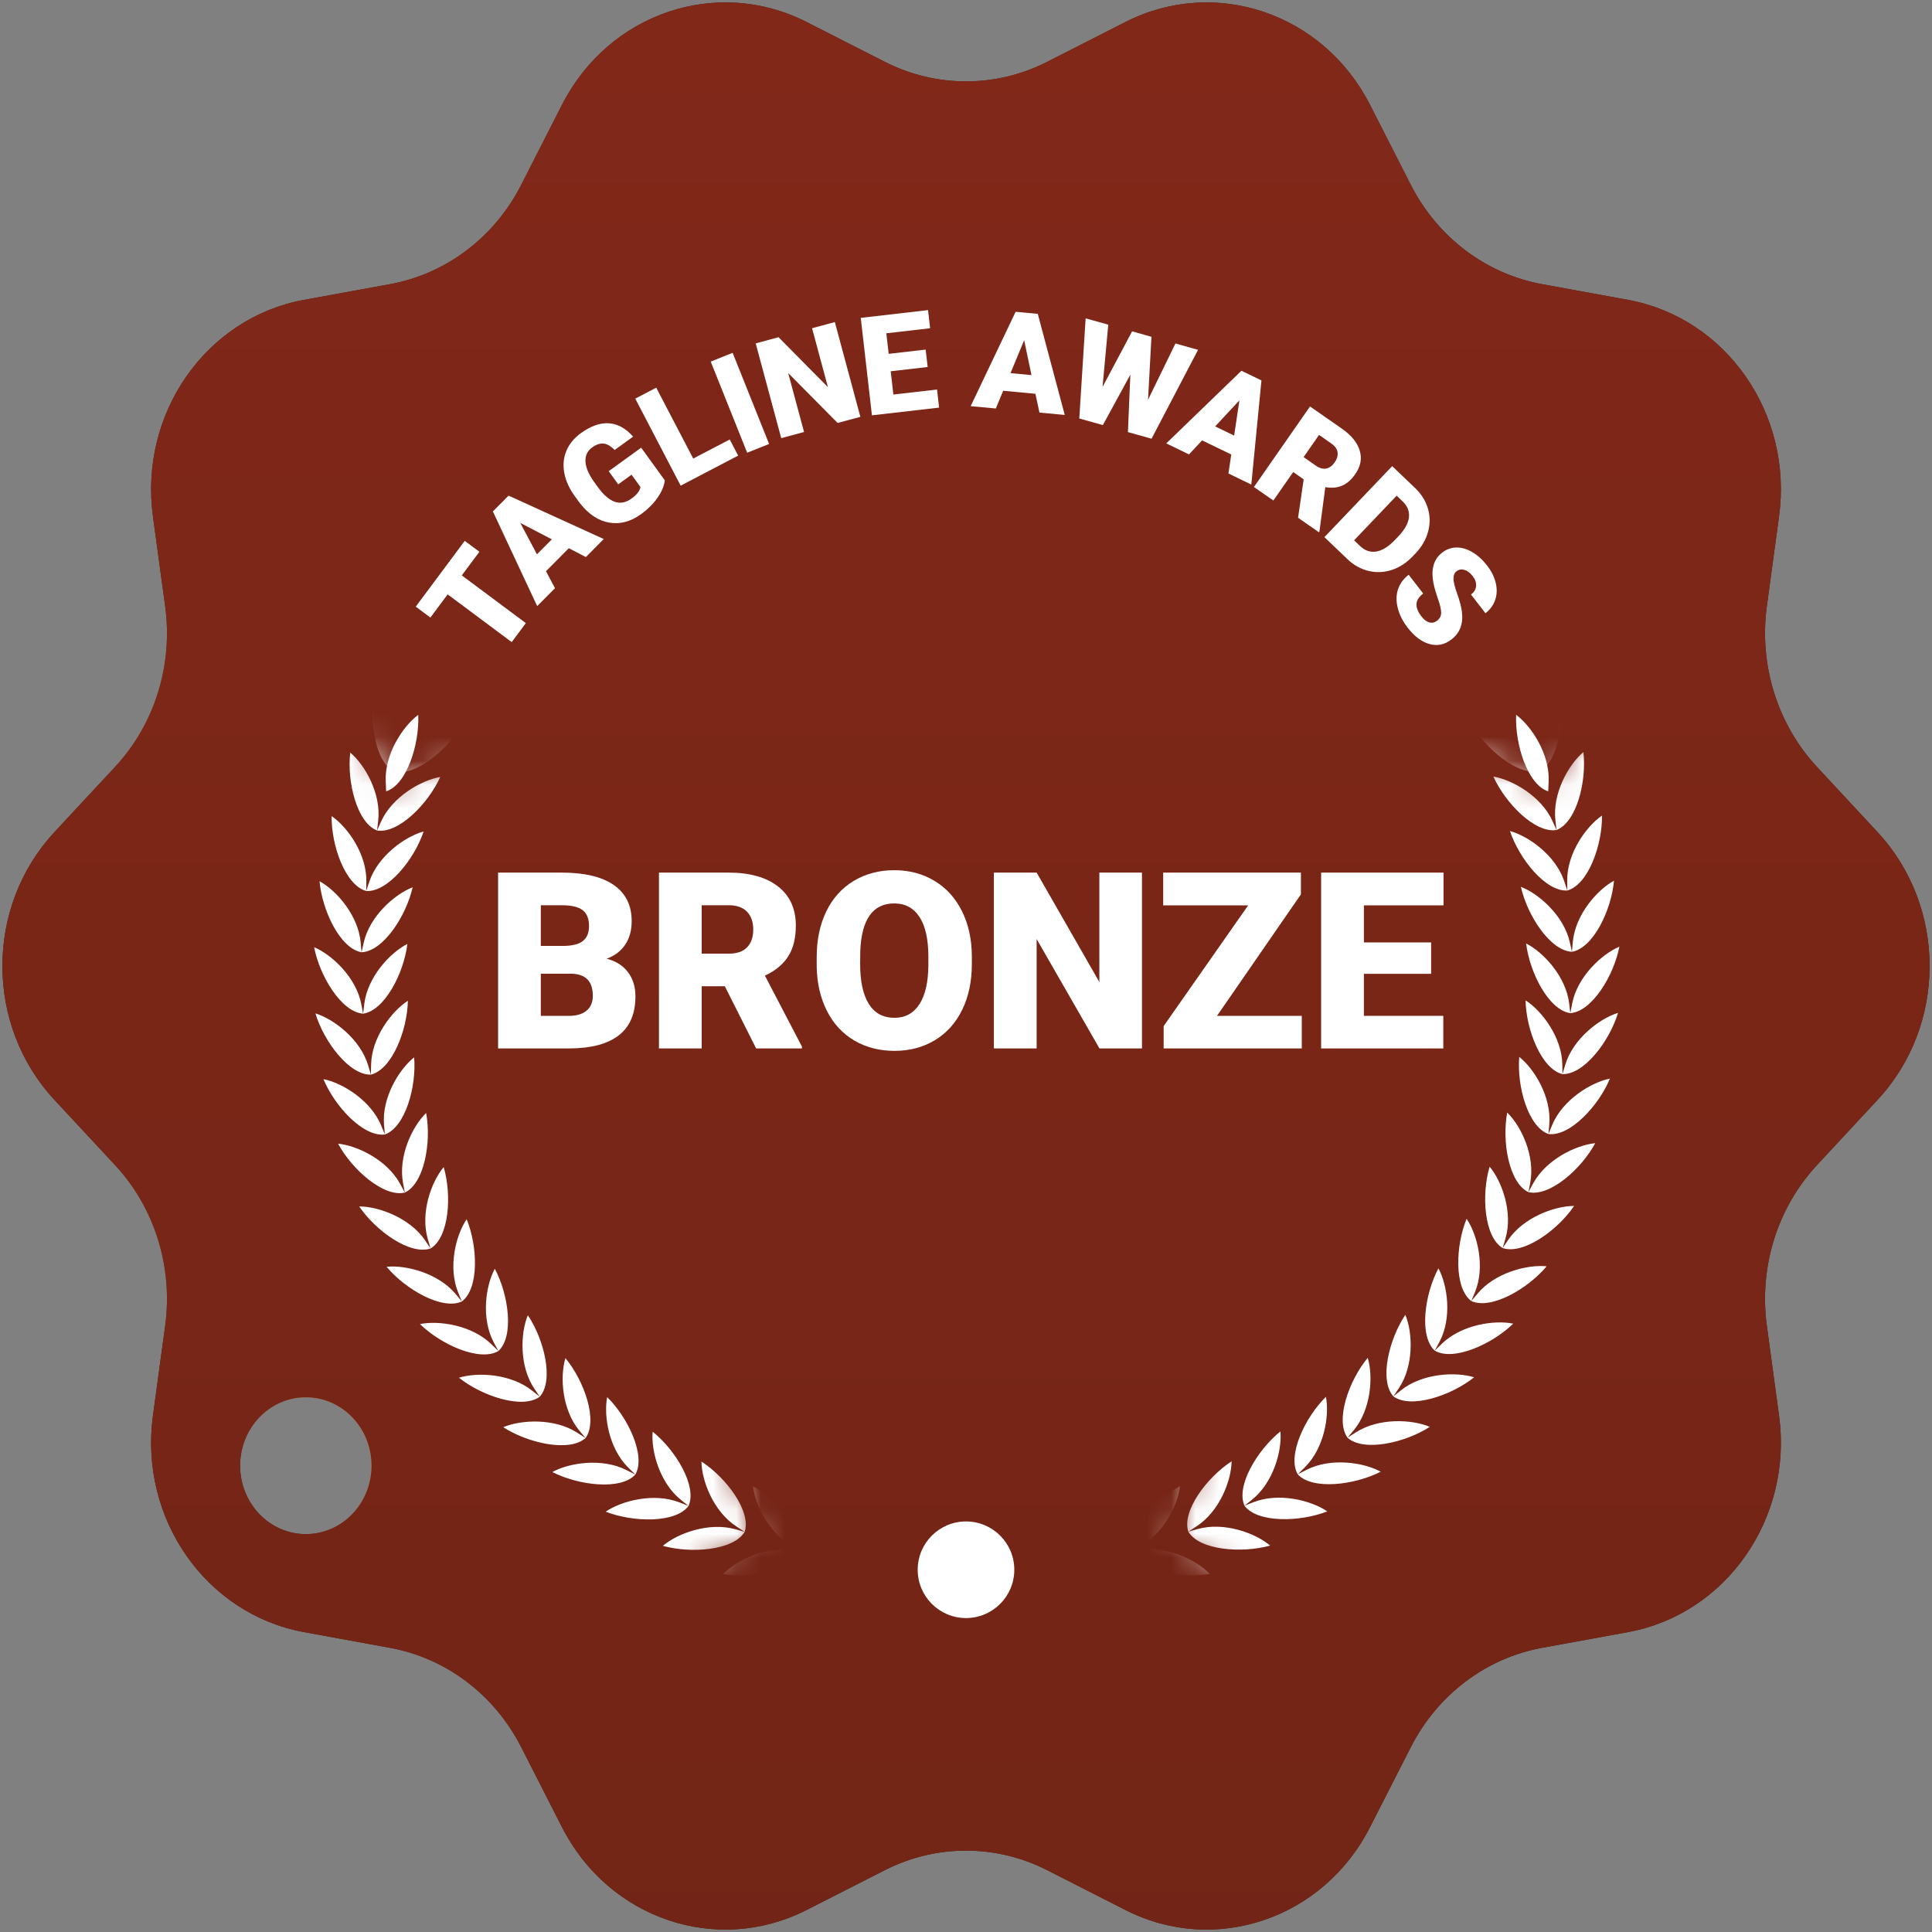 <svg width="80" height="80" viewBox="0 0 80 80" fill="none" xmlns="http://www.w3.org/2000/svg">
<rect x="0" y="0" width="80" height="80" fill="#808080" stroke="none"/>
<g clip-path="url(#clip0_2451_6587)">
<path d="M77.747 34.459L75.239 31.759C73.597 29.992 72.831 27.536 73.161 25.102L73.666 21.383C74.245 17.127 71.477 13.16 67.41 12.417L63.856 11.768C61.531 11.344 59.524 9.825 58.418 7.654L56.726 4.336C54.791 0.539 50.312 -0.976 46.603 0.911L43.362 2.561C41.24 3.64 38.76 3.64 36.639 2.561L33.397 0.911C29.688 -0.976 25.209 0.539 23.274 4.336L21.583 7.654C20.477 9.825 18.469 11.344 16.144 11.768L12.59 12.417C8.524 13.16 5.756 17.127 6.334 21.383L6.839 25.102C7.17 27.536 6.403 29.992 4.761 31.759L2.253 34.459C-0.618 37.548 -0.618 42.452 2.253 45.541L4.761 48.241C6.403 50.008 7.169 52.464 6.839 54.898L6.334 58.617C5.755 62.873 8.523 66.84 12.59 67.582L16.144 68.232C18.469 68.656 20.477 70.174 21.583 72.346L23.274 75.664C25.209 79.461 29.688 80.976 33.397 79.089L36.639 77.439C38.76 76.36 41.24 76.36 43.362 77.439L46.603 79.089C50.312 80.977 54.791 79.461 56.726 75.664L58.418 72.346C59.524 70.174 61.531 68.656 63.856 68.232L67.41 67.582C71.477 66.84 74.245 62.873 73.666 58.617L73.161 54.898C72.83 52.464 73.597 50.008 75.239 48.241L77.747 45.541C80.618 42.452 80.618 37.549 77.747 34.459ZM12.662 63.524C11.16 63.524 9.942 62.256 9.942 60.692C9.942 59.128 11.16 57.86 12.662 57.86C14.165 57.86 15.382 59.128 15.382 60.692C15.382 62.256 14.165 63.524 12.662 63.524Z" fill="url(#paint0_angular_2451_6587)"/>
<path d="M77.747 34.459L75.239 31.759C73.597 29.992 72.831 27.536 73.161 25.102L73.666 21.383C74.245 17.127 71.477 13.16 67.41 12.417L63.856 11.768C61.531 11.344 59.524 9.825 58.418 7.654L56.726 4.336C54.791 0.539 50.312 -0.976 46.603 0.911L43.362 2.561C41.24 3.64 38.76 3.64 36.639 2.561L33.397 0.911C29.688 -0.976 25.209 0.539 23.274 4.336L21.583 7.654C20.477 9.825 18.469 11.344 16.144 11.768L12.59 12.417C8.524 13.16 5.756 17.127 6.334 21.383L6.839 25.102C7.17 27.536 6.403 29.992 4.761 31.759L2.253 34.459C-0.618 37.548 -0.618 42.452 2.253 45.541L4.761 48.241C6.403 50.008 7.169 52.464 6.839 54.898L6.334 58.617C5.755 62.873 8.523 66.84 12.59 67.582L16.144 68.232C18.469 68.656 20.477 70.174 21.583 72.346L23.274 75.664C25.209 79.461 29.688 80.976 33.397 79.089L36.639 77.439C38.76 76.36 41.24 76.36 43.362 77.439L46.603 79.089C50.312 80.977 54.791 79.461 56.726 75.664L58.418 72.346C59.524 70.174 61.531 68.656 63.856 68.232L67.41 67.582C71.477 66.84 74.245 62.873 73.666 58.617L73.161 54.898C72.83 52.464 73.597 50.008 75.239 48.241L77.747 45.541C80.618 42.452 80.618 37.549 77.747 34.459ZM12.662 63.524C11.16 63.524 9.942 62.256 9.942 60.692C9.942 59.128 11.16 57.86 12.662 57.86C14.165 57.86 15.382 59.128 15.382 60.692C15.382 62.256 14.165 63.524 12.662 63.524Z" fill="#7B2917" style="mix-blend-mode:color"/>
<path d="M77.747 34.459L75.239 31.759C73.597 29.992 72.831 27.536 73.161 25.102L73.666 21.383C74.245 17.127 71.477 13.16 67.41 12.417L63.856 11.768C61.531 11.344 59.524 9.825 58.418 7.654L56.726 4.336C54.791 0.539 50.312 -0.976 46.603 0.911L43.362 2.561C41.24 3.64 38.76 3.64 36.639 2.561L33.397 0.911C29.688 -0.976 25.209 0.539 23.274 4.336L21.583 7.654C20.477 9.825 18.469 11.344 16.144 11.768L12.59 12.417C8.524 13.16 5.756 17.127 6.334 21.383L6.839 25.102C7.17 27.536 6.403 29.992 4.761 31.759L2.253 34.459C-0.618 37.548 -0.618 42.452 2.253 45.541L4.761 48.241C6.403 50.008 7.169 52.464 6.839 54.898L6.334 58.617C5.755 62.873 8.523 66.84 12.59 67.582L16.144 68.232C18.469 68.656 20.477 70.174 21.583 72.346L23.274 75.664C25.209 79.461 29.688 80.976 33.397 79.089L36.639 77.439C38.76 76.36 41.24 76.36 43.362 77.439L46.603 79.089C50.312 80.977 54.791 79.461 56.726 75.664L58.418 72.346C59.524 70.174 61.531 68.656 63.856 68.232L67.41 67.582C71.477 66.84 74.245 62.873 73.666 58.617L73.161 54.898C72.83 52.464 73.597 50.008 75.239 48.241L77.747 45.541C80.618 42.452 80.618 37.549 77.747 34.459ZM12.662 63.524C11.16 63.524 9.942 62.256 9.942 60.692C9.942 59.128 11.16 57.86 12.662 57.86C14.165 57.86 15.382 59.128 15.382 60.692C15.382 62.256 14.165 63.524 12.662 63.524Z" fill="url(#paint1_linear_2451_6587)" fill-opacity="0.2"/>
<path d="M20.625 43.414V36.133H23.262C24.206 36.133 24.925 36.305 25.418 36.648C25.91 36.992 26.157 37.49 26.157 38.143C26.157 38.52 26.069 38.842 25.894 39.108C25.719 39.375 25.462 39.572 25.122 39.698C25.506 39.798 25.8 39.985 26.005 40.258C26.21 40.532 26.312 40.865 26.312 41.258C26.312 41.972 26.085 42.508 25.629 42.866C25.174 43.224 24.499 43.406 23.605 43.413H20.625V43.414ZM22.394 39.169H23.317C23.704 39.166 23.979 39.096 24.144 38.958C24.308 38.821 24.391 38.618 24.391 38.351C24.391 38.044 24.302 37.822 24.124 37.686C23.946 37.551 23.658 37.484 23.262 37.484H22.394V39.169ZM22.394 40.319V42.065H23.554C23.874 42.065 24.119 41.992 24.29 41.847C24.462 41.702 24.547 41.498 24.547 41.234C24.547 40.628 24.243 40.322 23.634 40.319H22.394Z" fill="white"/>
<path d="M30.014 40.839H29.056V43.414H27.286V36.133H30.175C31.046 36.133 31.727 36.325 32.218 36.708C32.709 37.09 32.954 37.632 32.954 38.331C32.954 38.837 32.851 39.257 32.644 39.59C32.438 39.923 32.114 40.193 31.673 40.399L33.207 43.338V43.414H31.311L30.014 40.839ZM29.056 39.489H30.176C30.512 39.489 30.765 39.401 30.935 39.226C31.105 39.05 31.19 38.806 31.19 38.492C31.19 38.177 31.104 37.931 30.933 37.752C30.761 37.573 30.509 37.484 30.176 37.484H29.056V39.489Z" fill="white"/>
<path d="M40.242 39.924C40.242 40.634 40.11 41.262 39.844 41.809C39.578 42.355 39.201 42.776 38.712 43.072C38.223 43.367 37.666 43.514 37.04 43.514C36.415 43.514 35.861 43.371 35.376 43.086C34.891 42.801 34.514 42.394 34.244 41.864C33.974 41.333 33.831 40.725 33.818 40.038V39.629C33.818 38.916 33.95 38.286 34.214 37.741C34.478 37.196 34.856 36.776 35.348 36.478C35.84 36.182 36.402 36.033 37.03 36.033C37.652 36.033 38.207 36.18 38.694 36.474C39.182 36.767 39.56 37.185 39.831 37.726C40.101 38.268 40.239 38.889 40.242 39.589V39.924ZM38.442 39.619C38.442 38.895 38.319 38.346 38.075 37.971C37.832 37.597 37.483 37.409 37.029 37.409C36.142 37.409 35.672 38.069 35.622 39.389L35.617 39.925C35.617 40.638 35.736 41.186 35.975 41.569C36.214 41.953 36.569 42.145 37.039 42.145C37.486 42.145 37.831 41.956 38.073 41.58C38.315 41.203 38.438 40.662 38.442 39.954V39.619Z" fill="white"/>
<path d="M47.287 43.414H45.527L42.925 38.884V43.414H41.154V36.133H42.925L45.522 40.664V36.133H47.287V43.414Z" fill="white"/>
<path d="M50.394 42.064H53.904V43.414H48.184V42.489L51.684 37.489H48.165V36.133H53.868V37.033L50.394 42.064Z" fill="white"/>
<path d="M59.26 40.324H56.476V42.064H59.764V43.414H54.705V36.133H59.773V37.489H56.476V39.024H59.26V40.324Z" fill="white"/>
<path d="M19.851 22.848L19.122 23.826L21.774 25.802L21.189 26.588L18.537 24.612L17.821 25.572L17.215 25.12L19.244 22.396L19.851 22.848Z" fill="white"/>
<path d="M23.553 22.7L22.608 23.653L22.981 24.355L22.244 25.097L20.409 21.177L21.059 20.523L25 22.32L24.259 23.067L23.553 22.7ZM22.235 22.953L22.851 22.333L21.542 21.652L22.235 22.953Z" fill="white"/>
<path d="M27.528 19.89C27.504 20.113 27.405 20.352 27.23 20.605C27.054 20.858 26.827 21.086 26.547 21.288C26.116 21.601 25.675 21.718 25.226 21.64C24.778 21.564 24.374 21.296 24.016 20.839L23.808 20.556C23.573 20.232 23.426 19.907 23.365 19.583C23.305 19.258 23.334 18.953 23.453 18.667C23.572 18.383 23.772 18.139 24.052 17.936C24.462 17.64 24.849 17.503 25.211 17.527C25.574 17.55 25.909 17.734 26.216 18.08L25.451 18.633C25.291 18.468 25.137 18.38 24.99 18.367C24.843 18.355 24.686 18.407 24.521 18.527C24.321 18.671 24.229 18.867 24.243 19.113C24.256 19.361 24.375 19.643 24.602 19.957L24.746 20.157C24.983 20.485 25.218 20.692 25.45 20.775C25.681 20.859 25.918 20.814 26.158 20.639C26.365 20.49 26.486 20.333 26.521 20.168L26.151 19.656L25.599 20.055L25.205 19.511L26.55 18.538L27.528 19.89Z" fill="white"/>
<path d="M28.705 18.988L30.217 18.198L30.565 18.866L28.185 20.11L26.305 16.506L27.173 16.053L28.705 18.988Z" fill="white"/>
<path d="M31.846 18.384L30.939 18.747L29.43 14.973L30.337 14.61L31.846 18.384Z" fill="white"/>
<path d="M35.626 17.26L34.685 17.514L32.637 15.447L33.294 17.888L32.349 18.143L31.292 14.219L32.238 13.964L34.283 16.032L33.626 13.591L34.569 13.336L35.626 17.26Z" fill="white"/>
<path d="M38.413 15.197L36.882 15.373L36.993 16.337L38.801 16.13L38.886 16.878L36.105 17.198L35.642 13.162L38.428 12.841L38.514 13.592L36.701 13.801L36.798 14.652L38.329 14.476L38.413 15.197Z" fill="white"/>
<path d="M42.875 16.306L41.539 16.181L41.235 16.915L40.193 16.818L42.055 12.911L42.972 12.996L44.089 17.182L43.041 17.084L42.875 16.306ZM41.843 15.45L42.712 15.532L42.408 14.088L41.843 15.45Z" fill="white"/>
<path d="M47.538 16.552L48.673 14.223L49.609 14.486L47.683 18.166L46.705 17.892L46.805 15.515L45.667 17.602L44.691 17.329L44.954 13.182L45.891 13.444L45.654 16.024L46.878 13.72L47.679 13.946L47.538 16.552Z" fill="white"/>
<path d="M50.984 18.82L49.776 18.235L49.234 18.816L48.293 18.36L51.405 15.352L52.234 15.753L51.814 20.065L50.867 19.606L50.984 18.82ZM50.317 17.656L51.103 18.037L51.322 16.577L50.317 17.656Z" fill="white"/>
<path d="M53.983 19.849L53.549 19.546L52.727 20.725L51.923 20.166L54.245 16.831L55.558 17.745C55.953 18.02 56.201 18.324 56.302 18.655C56.403 18.985 56.342 19.31 56.119 19.631C55.958 19.863 55.777 20.023 55.577 20.109C55.377 20.196 55.144 20.217 54.878 20.173L54.636 22.004L54.612 22.039L53.75 21.439L53.983 19.849ZM53.98 18.928L54.487 19.282C54.641 19.388 54.783 19.428 54.917 19.401C55.05 19.375 55.166 19.289 55.266 19.145C55.366 19.001 55.406 18.861 55.385 18.725C55.365 18.589 55.278 18.469 55.127 18.364L54.619 18.009L53.98 18.928Z" fill="white"/>
<path d="M54.841 22.242L57.647 19.302L58.593 20.205C58.853 20.454 59.03 20.735 59.125 21.051C59.22 21.366 59.223 21.686 59.135 22.013C59.047 22.339 58.875 22.636 58.623 22.904L58.494 23.039C58.237 23.308 57.95 23.495 57.633 23.599C57.314 23.704 56.995 23.718 56.674 23.642C56.353 23.565 56.063 23.406 55.807 23.164L54.841 22.242ZM57.833 20.525L56.07 22.373L56.316 22.608C56.519 22.802 56.744 22.878 56.991 22.838C57.239 22.797 57.499 22.634 57.771 22.349L57.892 22.221C58.164 21.938 58.313 21.672 58.341 21.424C58.37 21.175 58.28 20.951 58.071 20.753L57.833 20.525Z" fill="white"/>
<path d="M59.504 25.703C59.617 25.616 59.674 25.507 59.675 25.378C59.677 25.25 59.634 25.057 59.545 24.803C59.457 24.55 59.395 24.334 59.359 24.157C59.242 23.582 59.362 23.156 59.72 22.88C59.898 22.742 60.096 22.673 60.312 22.671C60.528 22.67 60.748 22.734 60.97 22.866C61.193 22.997 61.395 23.182 61.578 23.419C61.757 23.65 61.876 23.889 61.935 24.137C61.995 24.383 61.987 24.617 61.913 24.836C61.84 25.055 61.705 25.241 61.509 25.392L60.911 24.618C61.042 24.518 61.113 24.399 61.123 24.263C61.133 24.127 61.086 23.99 60.98 23.854C60.873 23.716 60.757 23.629 60.634 23.597C60.511 23.564 60.402 23.583 60.308 23.657C60.225 23.72 60.185 23.823 60.186 23.962C60.188 24.103 60.239 24.311 60.34 24.589C60.44 24.866 60.504 25.109 60.532 25.315C60.6 25.817 60.458 26.204 60.106 26.475C59.825 26.694 59.523 26.758 59.198 26.67C58.874 26.582 58.568 26.353 58.283 25.984C58.081 25.723 57.946 25.451 57.876 25.167C57.806 24.884 57.812 24.626 57.892 24.393C57.972 24.161 58.118 23.963 58.33 23.799L58.931 24.576C58.758 24.71 58.666 24.852 58.653 25.005C58.641 25.157 58.712 25.333 58.866 25.533C58.965 25.661 59.071 25.741 59.184 25.773C59.297 25.803 59.404 25.781 59.504 25.703Z" fill="white"/>
<circle cx="40" cy="65" r="2" fill="white"/>
<mask id="mask0_2451_6587" style="mask-type:luminance" maskUnits="userSpaceOnUse" x="4" y="29" width="28" height="38">
<path d="M25.995 66.008L31.426 63.722L29.711 59.149L27.71 38.031L18.607 31.571L16.143 32.5L14.214 29.179L4.846 45.144L25.995 66.008Z" fill="white"/>
</mask>
<g mask="url(#mask0_2451_6587)">
<path fill-rule="evenodd" clip-rule="evenodd" d="M50.433 17.172C49.998 17.955 48.25 18.145 47.064 17.855C47.66 17.317 48.939 16.805 50.038 17.075L50.433 17.172L50.086 16.961C49.12 16.376 48.587 15.115 48.554 14.317C49.596 14.948 50.688 16.315 50.433 17.172ZM40.026 64.51C40.398 64.51 40.699 64.809 40.699 65.179C40.699 65.547 40.398 65.847 40.025 65.847C39.653 65.848 39.351 65.548 39.351 65.179C39.352 64.81 39.653 64.51 40.026 64.51ZM48.935 16.478L48.629 16.213C47.775 15.475 46.402 15.351 45.625 15.559C46.546 16.355 48.188 16.978 48.935 16.478ZM31.205 16.485C31.952 16.985 33.595 16.361 34.516 15.564C33.739 15.356 32.366 15.481 31.512 16.22L31.205 16.485ZM38.292 65.188C38.085 66.057 36.453 66.707 35.231 66.743C35.659 66.067 36.753 65.233 37.885 65.199L38.292 65.188C38.306 64.294 36.884 63.269 35.709 62.939C35.957 63.698 36.811 64.771 37.901 65.078L38.292 65.188ZM35.751 64.852C35.856 63.965 34.545 62.803 33.409 62.357C33.579 63.137 34.319 64.29 35.373 64.703L35.751 64.852L35.345 64.823C34.215 64.744 33.043 65.464 32.547 66.094C33.767 66.18 35.457 65.696 35.751 64.852ZM33.257 64.264C32.878 65.075 31.147 65.387 29.943 65.179C30.5 64.601 31.739 64.003 32.855 64.194L33.257 64.264C33.451 63.392 32.265 62.104 31.181 61.547C31.27 62.341 31.89 63.562 32.895 64.078L33.257 64.264ZM30.835 63.43C31.117 62.581 30.068 61.181 29.046 60.519C29.054 61.318 29.547 62.595 30.495 63.209L30.835 63.43L30.443 63.321C29.353 63.017 28.059 63.491 27.447 64.01C28.623 64.336 30.376 64.199 30.835 63.43ZM28.51 62.358C27.975 63.078 26.218 63.039 25.081 62.596C25.742 62.141 27.078 61.8 28.132 62.21L28.51 62.358C28.877 61.541 27.975 60.044 27.025 59.283C26.953 60.078 27.313 61.398 28.194 62.104L28.51 62.358ZM26.307 61.059C26.755 60.283 26.009 58.704 25.142 57.851C24.989 58.635 25.214 59.984 26.018 60.774L26.307 61.059L25.945 60.875C24.939 60.36 23.575 60.566 22.871 60.953C23.956 61.508 25.702 61.721 26.307 61.059ZM24.246 59.546C23.577 60.145 21.863 59.758 20.838 59.098C21.579 58.783 22.955 58.715 23.905 59.326L24.246 59.546L23.987 59.235C23.267 58.367 23.181 57.003 23.413 56.238C24.189 57.173 24.77 58.819 24.246 59.546ZM22.35 57.836C21.624 58.365 19.958 57.808 19.005 57.049C19.773 56.81 21.15 56.879 22.032 57.583L22.35 57.836C22.945 57.164 22.534 55.469 21.857 54.46C21.549 55.199 21.497 56.566 22.125 57.5L22.35 57.836ZM20.637 55.944C19.861 56.398 18.26 55.678 17.39 54.827C18.178 54.666 19.541 54.873 20.347 55.661L20.637 55.944C21.298 55.336 21.061 53.608 20.489 52.537C20.107 53.24 19.916 54.595 20.446 55.587L20.637 55.944ZM19.125 53.891C18.307 54.265 16.787 53.388 16.008 52.455C16.809 52.373 18.143 52.716 18.866 53.58L19.125 53.891L18.971 53.517C18.545 52.476 18.872 51.148 19.323 50.485C19.783 51.608 19.843 53.351 19.125 53.891ZM17.829 51.697L17.715 51.309C17.397 50.232 17.856 48.941 18.372 48.328C18.716 49.491 18.599 51.232 17.829 51.697L17.602 51.361C16.971 50.429 15.678 49.956 14.874 49.956C15.554 50.962 16.977 51.987 17.829 51.697ZM16.763 49.383C15.886 49.587 14.574 48.426 13.999 47.357C14.8 47.436 16.038 48.036 16.571 49.027L16.763 49.383C17.575 48.998 17.869 47.278 17.645 46.086C17.07 46.645 16.481 47.882 16.689 48.987L16.763 49.383ZM15.937 46.976L15.902 46.574C15.808 45.455 16.519 44.282 17.149 43.783C17.25 44.991 16.784 46.674 15.937 46.976L15.782 46.602C15.352 45.563 14.182 44.842 13.393 44.684C13.856 45.805 15.043 47.091 15.937 46.976ZM15.359 44.498L15.366 44.094C15.385 42.971 16.212 41.875 16.889 41.441C16.867 42.654 16.233 44.282 15.359 44.498L15.243 44.111C14.921 43.034 13.829 42.199 13.061 41.962C13.408 43.124 14.459 44.523 15.359 44.498ZM15.036 41.974C14.138 41.91 13.235 40.413 13.007 39.221C13.747 39.534 14.749 40.474 14.96 41.578L15.036 41.974C15.927 41.847 16.724 40.29 16.868 39.087C16.151 39.45 15.218 40.457 15.084 41.572L15.036 41.974ZM14.971 39.431C14.083 39.277 13.337 37.697 13.232 36.49C13.937 36.875 14.838 37.909 14.935 39.029L14.971 39.431C15.87 39.393 16.821 37.924 17.086 36.741C16.336 37.031 15.305 37.94 15.059 39.037L14.971 39.431ZM15.163 36.895C14.297 36.652 13.714 35.007 13.733 33.794C14.395 34.248 15.186 35.367 15.17 36.49L15.163 36.895C16.062 36.947 17.157 35.58 17.542 34.429C16.766 34.642 15.648 35.444 15.291 36.511L15.163 36.895ZM15.613 34.389L15.779 34.02C16.242 32.995 17.435 32.309 18.229 32.173C17.73 33.281 16.502 34.531 15.613 34.389L15.66 33.988C15.79 32.872 15.117 31.679 14.503 31.162C14.363 32.366 14.776 34.062 15.613 34.389ZM16.315 31.942C15.515 31.532 15.277 29.804 15.539 28.619C16.096 29.196 16.645 30.45 16.402 31.547L16.315 31.942C17.185 32.171 18.533 31.05 19.142 29.999C18.339 30.053 17.082 30.617 16.518 31.591L16.315 31.942ZM17.261 29.576C16.507 29.088 16.445 27.345 16.826 26.193C17.322 26.822 17.741 28.125 17.388 29.192L17.261 29.576C18.103 29.892 19.558 28.911 20.271 27.925C19.467 27.9 18.159 28.335 17.499 29.248L17.261 29.576ZM18.443 27.317C19.249 27.716 20.795 26.885 21.605 25.976C20.807 25.869 19.462 26.172 18.712 27.015L18.443 27.317L18.608 26.948C19.067 25.921 18.783 24.583 18.353 23.907C17.858 25.016 17.742 26.757 18.443 27.317ZM19.847 25.188C19.207 24.56 19.499 22.84 20.105 21.786C20.463 22.501 20.611 23.861 20.049 24.836L19.847 25.188L20.146 24.914C20.977 24.151 22.346 23.984 23.128 24.169C22.232 24.993 20.608 25.664 19.847 25.188ZM21.461 23.209L21.786 22.965C22.69 22.289 24.069 22.261 24.829 22.523C23.853 23.253 22.17 23.76 21.461 23.209L21.697 22.88C22.354 21.965 22.346 20.597 22.062 19.85C21.353 20.838 20.887 22.521 21.461 23.209ZM23.267 21.402C22.766 20.66 23.4 19.032 24.206 18.12C24.413 18.891 24.282 20.253 23.535 21.098L23.267 21.402C23.916 22.02 25.643 21.685 26.687 21.056C25.958 20.719 24.583 20.61 23.615 21.193L23.267 21.402ZM25.247 19.784C24.825 18.995 25.62 17.439 26.514 16.612C26.642 17.401 26.374 18.743 25.545 19.509L25.247 19.784L25.615 19.61C26.638 19.127 27.993 19.372 28.685 19.781C27.581 20.303 25.83 20.464 25.247 19.784ZM27.381 18.372L27.765 18.236C28.831 17.858 30.155 18.237 30.802 18.712C29.651 19.121 27.892 19.107 27.381 18.372L27.705 18.127C28.607 17.448 29.01 16.139 28.963 15.342C27.99 16.076 27.041 17.546 27.381 18.372ZM29.647 17.18C29.392 16.324 30.486 14.956 31.529 14.324C31.495 15.121 30.961 16.384 29.995 16.97L29.647 17.18L30.043 17.083C31.142 16.812 32.42 17.324 33.016 17.861C31.829 18.152 30.082 17.963 29.647 17.18ZM41.747 65.186C41.954 66.055 43.586 66.704 44.807 66.739C44.379 66.063 43.286 65.23 42.154 65.198L41.747 65.186C41.734 64.292 43.157 63.266 44.333 62.935C44.084 63.694 43.228 64.768 42.139 65.076L41.747 65.186ZM44.289 64.848C44.184 63.961 45.496 62.797 46.633 62.351C46.463 63.131 45.721 64.284 44.668 64.699L44.289 64.848L44.695 64.819C45.825 64.738 46.997 65.457 47.491 66.087C46.272 66.175 44.582 65.692 44.289 64.848ZM46.783 64.259L47.145 64.072C48.151 63.555 48.771 62.334 48.862 61.539C47.777 62.097 46.59 63.386 46.783 64.259L47.184 64.188C48.3 63.996 49.539 64.594 50.095 65.17C48.891 65.38 47.161 65.069 46.783 64.259ZM49.206 63.423C48.925 62.574 49.975 61.173 50.998 60.51C50.989 61.309 50.495 62.586 49.547 63.201L49.206 63.423L49.598 63.313C50.688 63.009 51.982 63.48 52.594 63.999C51.417 64.327 49.664 64.191 49.206 63.423ZM51.531 62.348C52.066 63.068 53.823 63.028 54.961 62.584C54.299 62.13 52.964 61.79 51.91 62.2L51.531 62.348C51.165 61.532 52.069 60.035 53.019 59.272C53.091 60.068 52.729 61.388 51.849 62.095L51.531 62.348ZM53.736 61.048C53.289 60.273 54.036 58.692 54.904 57.839C55.056 58.623 54.83 59.973 54.026 60.763L53.736 61.048L54.098 60.863C55.105 60.348 56.468 60.553 57.172 60.94C56.086 61.495 54.34 61.709 53.736 61.048ZM55.798 59.533C56.466 60.132 58.181 59.743 59.206 59.083C58.466 58.768 57.09 58.701 56.139 59.313L55.798 59.533L56.057 59.222C56.777 58.354 56.866 56.989 56.634 56.225C55.857 57.16 55.275 58.807 55.798 59.533ZM57.696 57.821L57.922 57.485C58.55 56.55 58.499 55.183 58.192 54.445C57.514 55.455 57.101 57.151 57.696 57.821L58.013 57.568C58.896 56.864 60.273 56.793 61.041 57.031C60.089 57.792 58.422 58.349 57.696 57.821ZM59.41 55.928C60.186 56.381 61.788 55.659 62.659 54.809C61.871 54.648 60.508 54.856 59.701 55.645L59.41 55.928C58.751 55.32 58.989 53.592 59.562 52.52C59.943 53.223 60.133 54.578 59.602 55.571L59.41 55.928ZM60.924 53.873C61.742 54.247 63.262 53.369 64.043 52.435C63.242 52.354 61.907 52.697 61.184 53.563L60.924 53.873L61.078 53.5C61.505 52.459 61.179 51.13 60.728 50.468C60.267 51.591 60.206 53.335 60.924 53.873ZM62.222 51.679C63.074 51.968 64.498 50.943 65.179 49.936C64.374 49.935 63.081 50.41 62.449 51.343L62.222 51.679C61.453 51.215 61.337 49.474 61.682 48.309C62.197 48.923 62.656 50.213 62.337 51.29L62.222 51.679ZM63.29 49.364C64.167 49.568 65.479 48.406 66.055 47.336C65.255 47.415 64.015 48.017 63.482 49.008L63.29 49.364C62.478 48.98 62.186 47.26 62.411 46.068C62.986 46.626 63.574 47.863 63.365 48.968L63.29 49.364ZM64.118 46.957C65.011 47.071 66.199 45.783 66.664 44.662C65.875 44.821 64.703 45.543 64.273 46.582L64.118 46.957C63.271 46.655 62.806 44.972 62.909 43.764C63.538 44.262 64.248 45.435 64.153 46.553L64.118 46.957ZM64.698 44.477C65.598 44.502 66.65 43.103 66.998 41.94C66.229 42.178 65.137 43.013 64.814 44.09L64.698 44.477C63.825 44.262 63.191 42.635 63.171 41.423C63.847 41.855 64.673 42.951 64.691 44.074L64.698 44.477ZM65.023 41.953C65.922 41.888 66.826 40.391 67.055 39.2C66.314 39.513 65.312 40.453 65.099 41.557L65.023 41.953C64.132 41.827 63.337 40.271 63.194 39.067C63.91 39.43 64.843 40.436 64.975 41.552L65.023 41.953ZM65.091 39.411L65.002 39.016C64.757 37.92 63.727 37.011 62.977 36.722C63.242 37.905 64.191 39.373 65.091 39.411L65.126 39.008C65.225 37.888 66.127 36.853 66.832 36.468C66.726 37.676 65.978 39.256 65.091 39.411ZM64.9 36.874C65.767 36.631 66.351 34.985 66.334 33.772C65.671 34.226 64.879 35.347 64.895 36.469L64.9 36.874C64.001 36.927 62.907 35.561 62.524 34.411C63.3 34.623 64.417 35.424 64.772 36.491L64.9 36.874ZM64.452 34.369C65.29 34.04 65.704 32.345 65.564 31.141C64.951 31.659 64.276 32.852 64.406 33.968L64.452 34.369C63.563 34.512 62.337 33.262 61.838 32.156C62.631 32.291 63.825 32.975 64.286 34L64.452 34.369ZM63.753 31.923C64.553 31.512 64.793 29.784 64.532 28.599C63.974 29.176 63.425 30.431 63.666 31.528L63.753 31.923C62.883 32.152 61.535 31.032 60.927 29.982C61.73 30.035 62.987 30.598 63.55 31.572L63.753 31.923ZM62.809 29.558L62.571 29.23C61.911 28.317 60.605 27.883 59.8 27.91C60.512 28.894 61.966 29.874 62.809 29.558L62.682 29.175C62.33 28.107 62.75 26.804 63.247 26.175C63.626 27.326 63.563 29.07 62.809 29.558ZM61.629 27.3C60.823 27.699 59.276 26.869 58.468 25.96C59.266 25.854 60.611 26.155 61.359 26.997L61.629 27.3L61.465 26.931C61.006 25.904 61.291 24.566 61.722 23.89C62.216 24.998 62.33 26.739 61.629 27.3ZM60.226 25.172C60.867 24.543 60.577 22.823 59.972 21.77C59.612 22.485 59.465 23.846 60.025 24.82L60.226 25.172L59.927 24.898C59.097 24.135 57.728 23.97 56.945 24.155C57.842 24.978 59.465 25.648 60.226 25.172ZM58.614 23.195L58.29 22.951C57.386 22.276 56.007 22.248 55.247 22.511C56.222 23.24 57.905 23.745 58.614 23.195L58.378 22.866C57.722 21.951 57.731 20.583 58.016 19.836C58.724 20.823 59.188 22.506 58.614 23.195ZM56.81 21.388C57.311 20.645 56.679 19.017 55.874 18.106C55.666 18.878 55.795 20.24 56.542 21.084L56.81 21.388C56.16 22.007 54.434 21.672 53.39 21.045C54.12 20.707 55.494 20.597 56.462 21.179L56.81 21.388ZM54.831 19.772C55.254 18.983 54.46 17.427 53.566 16.601C53.438 17.39 53.705 18.731 54.533 19.496L54.831 19.772L54.463 19.598C53.441 19.115 52.085 19.363 51.393 19.772C52.496 20.292 54.247 20.452 54.831 19.772ZM52.698 18.361C53.039 17.535 52.091 16.066 51.118 15.333C51.07 16.13 51.472 17.439 52.374 18.117L52.698 18.361C52.187 19.097 50.428 19.112 49.278 18.705C49.925 18.229 51.249 17.848 52.315 18.226L52.698 18.361Z" fill="white"/>
</g>
<mask id="mask1_2451_6587" style="mask-type:luminance" maskUnits="userSpaceOnUse" x="48" y="25" width="23" height="42">
<path d="M49.146 34.887L60.607 31.036L63.929 32.5L70.036 25.393L68.867 40.857L64.294 56.862L52.576 66.008L48.575 63.722L50.289 58.577L49.146 34.887Z" fill="white"/>
</mask>
<g mask="url(#mask1_2451_6587)">
<path fill-rule="evenodd" clip-rule="evenodd" d="M50.433 17.172C49.998 17.955 48.251 18.145 47.064 17.855C47.66 17.317 48.939 16.805 50.038 17.075L50.433 17.172L50.086 16.961C49.12 16.376 48.587 15.115 48.554 14.317C49.596 14.948 50.689 16.315 50.433 17.172ZM40.026 64.51C40.398 64.51 40.7 64.809 40.7 65.179C40.7 65.547 40.398 65.847 40.025 65.847C39.653 65.848 39.352 65.548 39.352 65.179C39.352 64.81 39.653 64.51 40.026 64.51ZM48.936 16.478L48.629 16.213C47.776 15.475 46.403 15.351 45.625 15.559C46.546 16.355 48.188 16.978 48.936 16.478ZM31.205 16.485C31.952 16.985 33.595 16.361 34.516 15.564C33.739 15.356 32.366 15.481 31.512 16.22L31.205 16.485ZM38.292 65.188C38.085 66.057 36.453 66.707 35.231 66.743C35.66 66.067 36.753 65.233 37.885 65.199L38.292 65.188C38.306 64.294 36.884 63.269 35.709 62.939C35.957 63.698 36.811 64.771 37.901 65.078L38.292 65.188ZM35.751 64.852C35.856 63.965 34.545 62.803 33.409 62.357C33.579 63.137 34.32 64.29 35.373 64.703L35.751 64.852L35.345 64.823C34.216 64.744 33.043 65.464 32.548 66.094C33.767 66.18 35.457 65.696 35.751 64.852ZM33.257 64.264C32.878 65.075 31.148 65.387 29.944 65.179C30.5 64.601 31.74 64.003 32.855 64.194L33.257 64.264C33.451 63.392 32.265 62.104 31.181 61.547C31.27 62.341 31.89 63.562 32.895 64.078L33.257 64.264ZM30.836 63.43C31.117 62.581 30.068 61.181 29.046 60.519C29.055 61.318 29.547 62.595 30.495 63.209L30.836 63.43L30.444 63.321C29.353 63.017 28.06 63.491 27.447 64.01C28.623 64.336 30.376 64.199 30.836 63.43ZM28.511 62.358C27.976 63.078 26.218 63.039 25.081 62.596C25.742 62.141 27.078 61.8 28.132 62.21L28.511 62.358C28.877 61.541 27.975 60.044 27.025 59.283C26.953 60.078 27.313 61.398 28.194 62.104L28.511 62.358ZM26.307 61.059C26.755 60.283 26.009 58.704 25.142 57.851C24.989 58.635 25.214 59.984 26.018 60.774L26.307 61.059L25.945 60.875C24.939 60.36 23.576 60.566 22.871 60.953C23.957 61.508 25.702 61.721 26.307 61.059ZM24.247 59.546C23.577 60.145 21.863 59.758 20.838 59.098C21.579 58.783 22.956 58.715 23.905 59.326L24.247 59.546L23.988 59.235C23.268 58.367 23.181 57.003 23.413 56.238C24.189 57.173 24.77 58.819 24.247 59.546ZM22.351 57.836C21.624 58.365 19.958 57.808 19.005 57.049C19.773 56.81 21.151 56.879 22.033 57.583L22.351 57.836C22.945 57.164 22.535 55.469 21.857 54.46C21.549 55.199 21.497 56.566 22.125 57.5L22.351 57.836ZM20.637 55.944C19.861 56.398 18.26 55.678 17.39 54.827C18.178 54.666 19.541 54.873 20.348 55.661L20.637 55.944C21.298 55.336 21.061 53.608 20.489 52.537C20.107 53.24 19.917 54.595 20.447 55.587L20.637 55.944ZM19.125 53.891C18.307 54.265 16.788 53.388 16.008 52.455C16.809 52.373 18.144 52.716 18.866 53.58L19.125 53.891L18.972 53.517C18.545 52.476 18.873 51.148 19.323 50.485C19.784 51.608 19.844 53.351 19.125 53.891ZM17.829 51.697L17.715 51.309C17.397 50.232 17.856 48.941 18.372 48.328C18.716 49.491 18.599 51.232 17.829 51.697L17.602 51.361C16.972 50.429 15.678 49.956 14.874 49.956C15.555 50.962 16.977 51.987 17.829 51.697ZM16.763 49.383C15.886 49.587 14.575 48.426 13.999 47.357C14.8 47.436 16.038 48.036 16.572 49.027L16.763 49.383C17.576 48.998 17.869 47.278 17.645 46.086C17.07 46.645 16.481 47.882 16.689 48.987L16.763 49.383ZM15.937 46.976L15.902 46.574C15.808 45.455 16.519 44.282 17.149 43.783C17.25 44.991 16.784 46.674 15.937 46.976L15.782 46.602C15.352 45.563 14.182 44.842 13.393 44.684C13.856 45.805 15.044 47.091 15.937 46.976ZM15.359 44.498L15.366 44.094C15.385 42.971 16.212 41.875 16.889 41.441C16.868 42.654 16.233 44.282 15.359 44.498L15.243 44.111C14.921 43.034 13.829 42.199 13.061 41.962C13.408 43.124 14.459 44.523 15.359 44.498ZM15.036 41.974C14.138 41.91 13.235 40.413 13.007 39.221C13.748 39.534 14.749 40.474 14.96 41.578L15.036 41.974C15.928 41.847 16.724 40.29 16.868 39.087C16.151 39.45 15.218 40.457 15.084 41.572L15.036 41.974ZM14.971 39.431C14.084 39.277 13.337 37.697 13.232 36.49C13.937 36.875 14.838 37.909 14.936 39.029L14.971 39.431C15.87 39.393 16.821 37.924 17.087 36.741C16.336 37.031 15.305 37.94 15.059 39.037L14.971 39.431ZM15.164 36.895C14.297 36.652 13.714 35.007 13.733 33.794C14.395 34.248 15.186 35.367 15.17 36.49L15.164 36.895C16.062 36.947 17.157 35.58 17.542 34.429C16.766 34.642 15.648 35.444 15.292 36.511L15.164 36.895ZM15.613 34.389L15.78 34.02C16.242 32.995 17.436 32.309 18.229 32.173C17.73 33.281 16.503 34.531 15.613 34.389L15.66 33.988C15.79 32.872 15.117 31.679 14.504 31.162C14.364 32.366 14.776 34.062 15.613 34.389ZM16.315 31.942C15.515 31.532 15.277 29.804 15.539 28.619C16.096 29.196 16.645 30.45 16.402 31.547L16.315 31.942C17.185 32.171 18.533 31.05 19.142 29.999C18.34 30.053 17.082 30.617 16.518 31.591L16.315 31.942ZM17.261 29.576C16.507 29.088 16.445 27.345 16.826 26.193C17.323 26.822 17.741 28.125 17.388 29.192L17.261 29.576C18.104 29.892 19.558 28.911 20.272 27.925C19.467 27.9 18.16 28.335 17.499 29.248L17.261 29.576ZM18.443 27.317C19.249 27.716 20.796 26.885 21.605 25.976C20.807 25.869 19.462 26.172 18.712 27.015L18.443 27.317L18.608 26.948C19.068 25.921 18.783 24.583 18.353 23.907C17.858 25.016 17.742 26.757 18.443 27.317ZM19.847 25.188C19.207 24.56 19.499 22.84 20.105 21.786C20.464 22.501 20.611 23.861 20.049 24.836L19.847 25.188L20.146 24.914C20.977 24.151 22.346 23.984 23.129 24.169C22.232 24.993 20.609 25.664 19.847 25.188ZM21.461 23.209L21.786 22.965C22.691 22.289 24.069 22.261 24.829 22.523C23.853 23.253 22.17 23.76 21.461 23.209L21.697 22.88C22.355 21.965 22.346 20.597 22.062 19.85C21.353 20.838 20.888 22.521 21.461 23.209ZM23.267 21.402C22.767 20.66 23.4 19.032 24.206 18.12C24.413 18.891 24.282 20.253 23.536 21.098L23.267 21.402C23.917 22.02 25.643 21.685 26.688 21.056C25.958 20.719 24.584 20.61 23.615 21.193L23.267 21.402ZM25.248 19.784C24.825 18.995 25.62 17.439 26.515 16.612C26.642 17.401 26.374 18.743 25.545 19.509L25.248 19.784L25.615 19.61C26.638 19.127 27.993 19.372 28.685 19.781C27.581 20.303 25.831 20.464 25.248 19.784ZM27.381 18.372L27.765 18.236C28.831 17.858 30.155 18.237 30.802 18.712C29.651 19.121 27.893 19.107 27.381 18.372L27.705 18.127C28.608 17.448 29.011 16.139 28.964 15.342C27.99 16.076 27.041 17.546 27.381 18.372ZM29.648 17.18C29.393 16.324 30.486 14.956 31.529 14.324C31.495 15.121 30.961 16.384 29.995 16.97L29.648 17.18L30.043 17.083C31.142 16.812 32.421 17.324 33.016 17.861C31.829 18.152 30.082 17.963 29.648 17.18ZM41.748 65.186C41.954 66.055 43.586 66.704 44.808 66.739C44.38 66.063 43.286 65.23 42.154 65.198L41.748 65.186C41.734 64.292 43.157 63.266 44.333 62.935C44.084 63.694 43.229 64.768 42.139 65.076L41.748 65.186ZM44.289 64.848C44.185 63.961 45.497 62.797 46.633 62.351C46.463 63.131 45.721 64.284 44.668 64.699L44.289 64.848L44.696 64.819C45.825 64.738 46.997 65.457 47.492 66.087C46.272 66.175 44.583 65.692 44.289 64.848ZM46.784 64.259L47.145 64.072C48.151 63.555 48.772 62.334 48.862 61.539C47.777 62.097 46.59 63.386 46.784 64.259L47.185 64.188C48.3 63.996 49.54 64.594 50.096 65.17C48.892 65.38 47.161 65.069 46.784 64.259ZM49.206 63.423C48.925 62.574 49.975 61.173 50.998 60.51C50.989 61.309 50.495 62.586 49.547 63.201L49.206 63.423L49.598 63.313C50.688 63.009 51.982 63.48 52.594 63.999C51.417 64.327 49.664 64.191 49.206 63.423ZM51.532 62.348C52.066 63.068 53.824 63.028 54.961 62.584C54.3 62.13 52.964 61.79 51.91 62.2L51.532 62.348C51.165 61.532 52.069 60.035 53.02 59.272C53.091 60.068 52.729 61.388 51.849 62.095L51.532 62.348ZM53.736 61.048C53.289 60.273 54.036 58.692 54.904 57.839C55.057 58.623 54.831 59.973 54.026 60.763L53.736 61.048L54.099 60.863C55.105 60.348 56.468 60.553 57.173 60.94C56.086 61.495 54.341 61.709 53.736 61.048ZM55.798 59.533C56.467 60.132 58.181 59.743 59.206 59.083C58.467 58.768 57.09 58.701 56.14 59.313L55.798 59.533L56.057 59.222C56.777 58.354 56.866 56.989 56.635 56.225C55.857 57.16 55.275 58.807 55.798 59.533ZM57.696 57.821L57.922 57.485C58.55 56.55 58.5 55.183 58.192 54.445C57.514 55.455 57.101 57.151 57.696 57.821L58.013 57.568C58.896 56.864 60.273 56.793 61.041 57.031C60.089 57.792 58.422 58.349 57.696 57.821ZM59.41 55.928C60.187 56.381 61.788 55.659 62.66 54.809C61.871 54.648 60.508 54.856 59.701 55.645L59.41 55.928C58.751 55.32 58.989 53.592 59.562 52.52C59.943 53.223 60.133 54.578 59.602 55.571L59.41 55.928ZM60.924 53.873C61.742 54.247 63.263 53.369 64.043 52.435C63.242 52.354 61.908 52.697 61.185 53.563L60.924 53.873L61.078 53.5C61.505 52.459 61.18 51.13 60.729 50.468C60.268 51.591 60.206 53.335 60.924 53.873ZM62.222 51.679C63.074 51.968 64.498 50.943 65.18 49.936C64.374 49.935 63.081 50.41 62.449 51.343L62.222 51.679C61.453 51.215 61.337 49.474 61.682 48.309C62.197 48.923 62.656 50.213 62.337 51.29L62.222 51.679ZM63.29 49.364C64.167 49.568 65.48 48.406 66.056 47.336C65.255 47.415 64.016 48.017 63.482 49.008L63.29 49.364C62.478 48.98 62.186 47.26 62.411 46.068C62.986 46.626 63.574 47.863 63.365 48.968L63.29 49.364ZM64.118 46.957C65.012 47.071 66.2 45.783 66.664 44.662C65.875 44.821 64.704 45.543 64.273 46.582L64.118 46.957C63.271 46.655 62.806 44.972 62.909 43.764C63.538 44.262 64.248 45.435 64.153 46.553L64.118 46.957ZM64.698 44.477C65.599 44.502 66.65 43.103 66.999 41.94C66.229 42.178 65.137 43.013 64.814 44.09L64.698 44.477C63.825 44.262 63.192 42.635 63.171 41.423C63.848 41.855 64.673 42.951 64.692 44.074L64.698 44.477ZM65.024 41.953C65.922 41.888 66.826 40.391 67.055 39.2C66.314 39.513 65.312 40.453 65.1 41.557L65.024 41.953C64.132 41.827 63.337 40.271 63.194 39.067C63.91 39.43 64.843 40.436 64.976 41.552L65.024 41.953ZM65.091 39.411L65.002 39.016C64.757 37.92 63.727 37.011 62.977 36.722C63.242 37.905 64.192 39.373 65.091 39.411L65.126 39.008C65.225 37.888 66.127 36.853 66.832 36.468C66.726 37.676 65.978 39.256 65.091 39.411ZM64.9 36.874C65.767 36.631 66.351 34.985 66.335 33.772C65.672 34.226 64.88 35.347 64.895 36.469L64.9 36.874C64.001 36.927 62.908 35.561 62.524 34.411C63.3 34.623 64.417 35.424 64.772 36.491L64.9 36.874ZM64.452 34.369C65.29 34.04 65.704 32.345 65.565 31.141C64.951 31.659 64.277 32.852 64.406 33.968L64.452 34.369C63.564 34.512 62.337 33.262 61.838 32.156C62.632 32.291 63.825 32.975 64.286 34L64.452 34.369ZM63.753 31.923C64.553 31.512 64.793 29.784 64.532 28.599C63.974 29.176 63.425 30.431 63.666 31.528L63.753 31.923C62.883 32.152 61.536 31.032 60.928 29.982C61.73 30.035 62.987 30.598 63.55 31.572L63.753 31.923ZM62.809 29.558L62.572 29.23C61.912 28.317 60.605 27.883 59.8 27.91C60.512 28.894 61.967 29.874 62.809 29.558L62.682 29.175C62.331 28.107 62.751 26.804 63.247 26.175C63.627 27.326 63.564 29.07 62.809 29.558ZM61.629 27.3C60.823 27.699 59.277 26.869 58.469 25.96C59.267 25.854 60.611 26.155 61.36 26.997L61.629 27.3L61.465 26.931C61.006 25.904 61.292 24.566 61.722 23.89C62.216 24.998 62.331 26.739 61.629 27.3ZM60.227 25.172C60.868 24.543 60.577 22.823 59.972 21.77C59.613 22.485 59.465 23.846 60.025 24.82L60.227 25.172L59.928 24.898C59.097 24.135 57.729 23.97 56.945 24.155C57.842 24.978 59.465 25.648 60.227 25.172ZM58.614 23.195L58.29 22.951C57.386 22.276 56.008 22.248 55.247 22.511C56.222 23.24 57.905 23.745 58.614 23.195L58.379 22.866C57.722 21.951 57.731 20.583 58.016 19.836C58.725 20.823 59.189 22.506 58.614 23.195ZM56.81 21.388C57.311 20.645 56.679 19.017 55.874 18.106C55.666 18.878 55.795 20.24 56.542 21.084L56.81 21.388C56.16 22.007 54.434 21.672 53.39 21.045C54.12 20.707 55.494 20.597 56.462 21.179L56.81 21.388ZM54.831 19.772C55.255 18.983 54.46 17.427 53.566 16.601C53.438 17.39 53.705 18.731 54.533 19.496L54.831 19.772L54.464 19.598C53.441 19.115 52.085 19.363 51.393 19.772C52.497 20.292 54.247 20.452 54.831 19.772ZM52.699 18.361C53.04 17.535 52.092 16.066 51.118 15.333C51.071 16.13 51.473 17.439 52.374 18.117L52.699 18.361C52.187 19.097 50.428 19.112 49.278 18.705C49.925 18.229 51.249 17.848 52.316 18.226L52.699 18.361Z" fill="white"/>
</g>
<path fill-rule="evenodd" clip-rule="evenodd" d="M64.108 32.768L64.126 32.362C64.178 31.235 63.425 30.081 62.78 29.6C62.725 30.816 63.253 32.49 64.108 32.768Z" fill="white"/>
<path fill-rule="evenodd" clip-rule="evenodd" d="M15.99 32.768L15.972 32.362C15.92 31.235 16.673 30.081 17.318 29.6C17.373 30.816 16.845 32.49 15.99 32.768Z" fill="white"/>
</g>
<defs>
<radialGradient id="paint0_angular_2451_6587" cx="0" cy="0" r="1" gradientUnits="userSpaceOnUse" gradientTransform="translate(38.803 40) rotate(90) scale(39.9 38.703)">
<stop offset="0.073" stop-color="#E3A455"/>
<stop offset="0.245" stop-color="#F6DBA6"/>
<stop offset="0.435" stop-color="#FFEBC4"/>
<stop offset="0.533" stop-color="#F0BE79"/>
<stop offset="0.593" stop-color="#8F653B"/>
<stop offset="0.628" stop-color="#673D22"/>
<stop offset="0.709" stop-color="#BA7F3B"/>
<stop offset="0.774" stop-color="#EEBC70"/>
<stop offset="0.922" stop-color="#3F1F0F"/>
</radialGradient>
<linearGradient id="paint1_linear_2451_6587" x1="40" y1="0.1" x2="40" y2="79.9" gradientUnits="userSpaceOnUse">
<stop stop-color="#9C2222"/>
<stop offset="1" stop-color="#511212"/>
</linearGradient>
<clipPath id="clip0_2451_6587">
<rect width="80" height="80" fill="white"/>
</clipPath>
</defs>
</svg>
